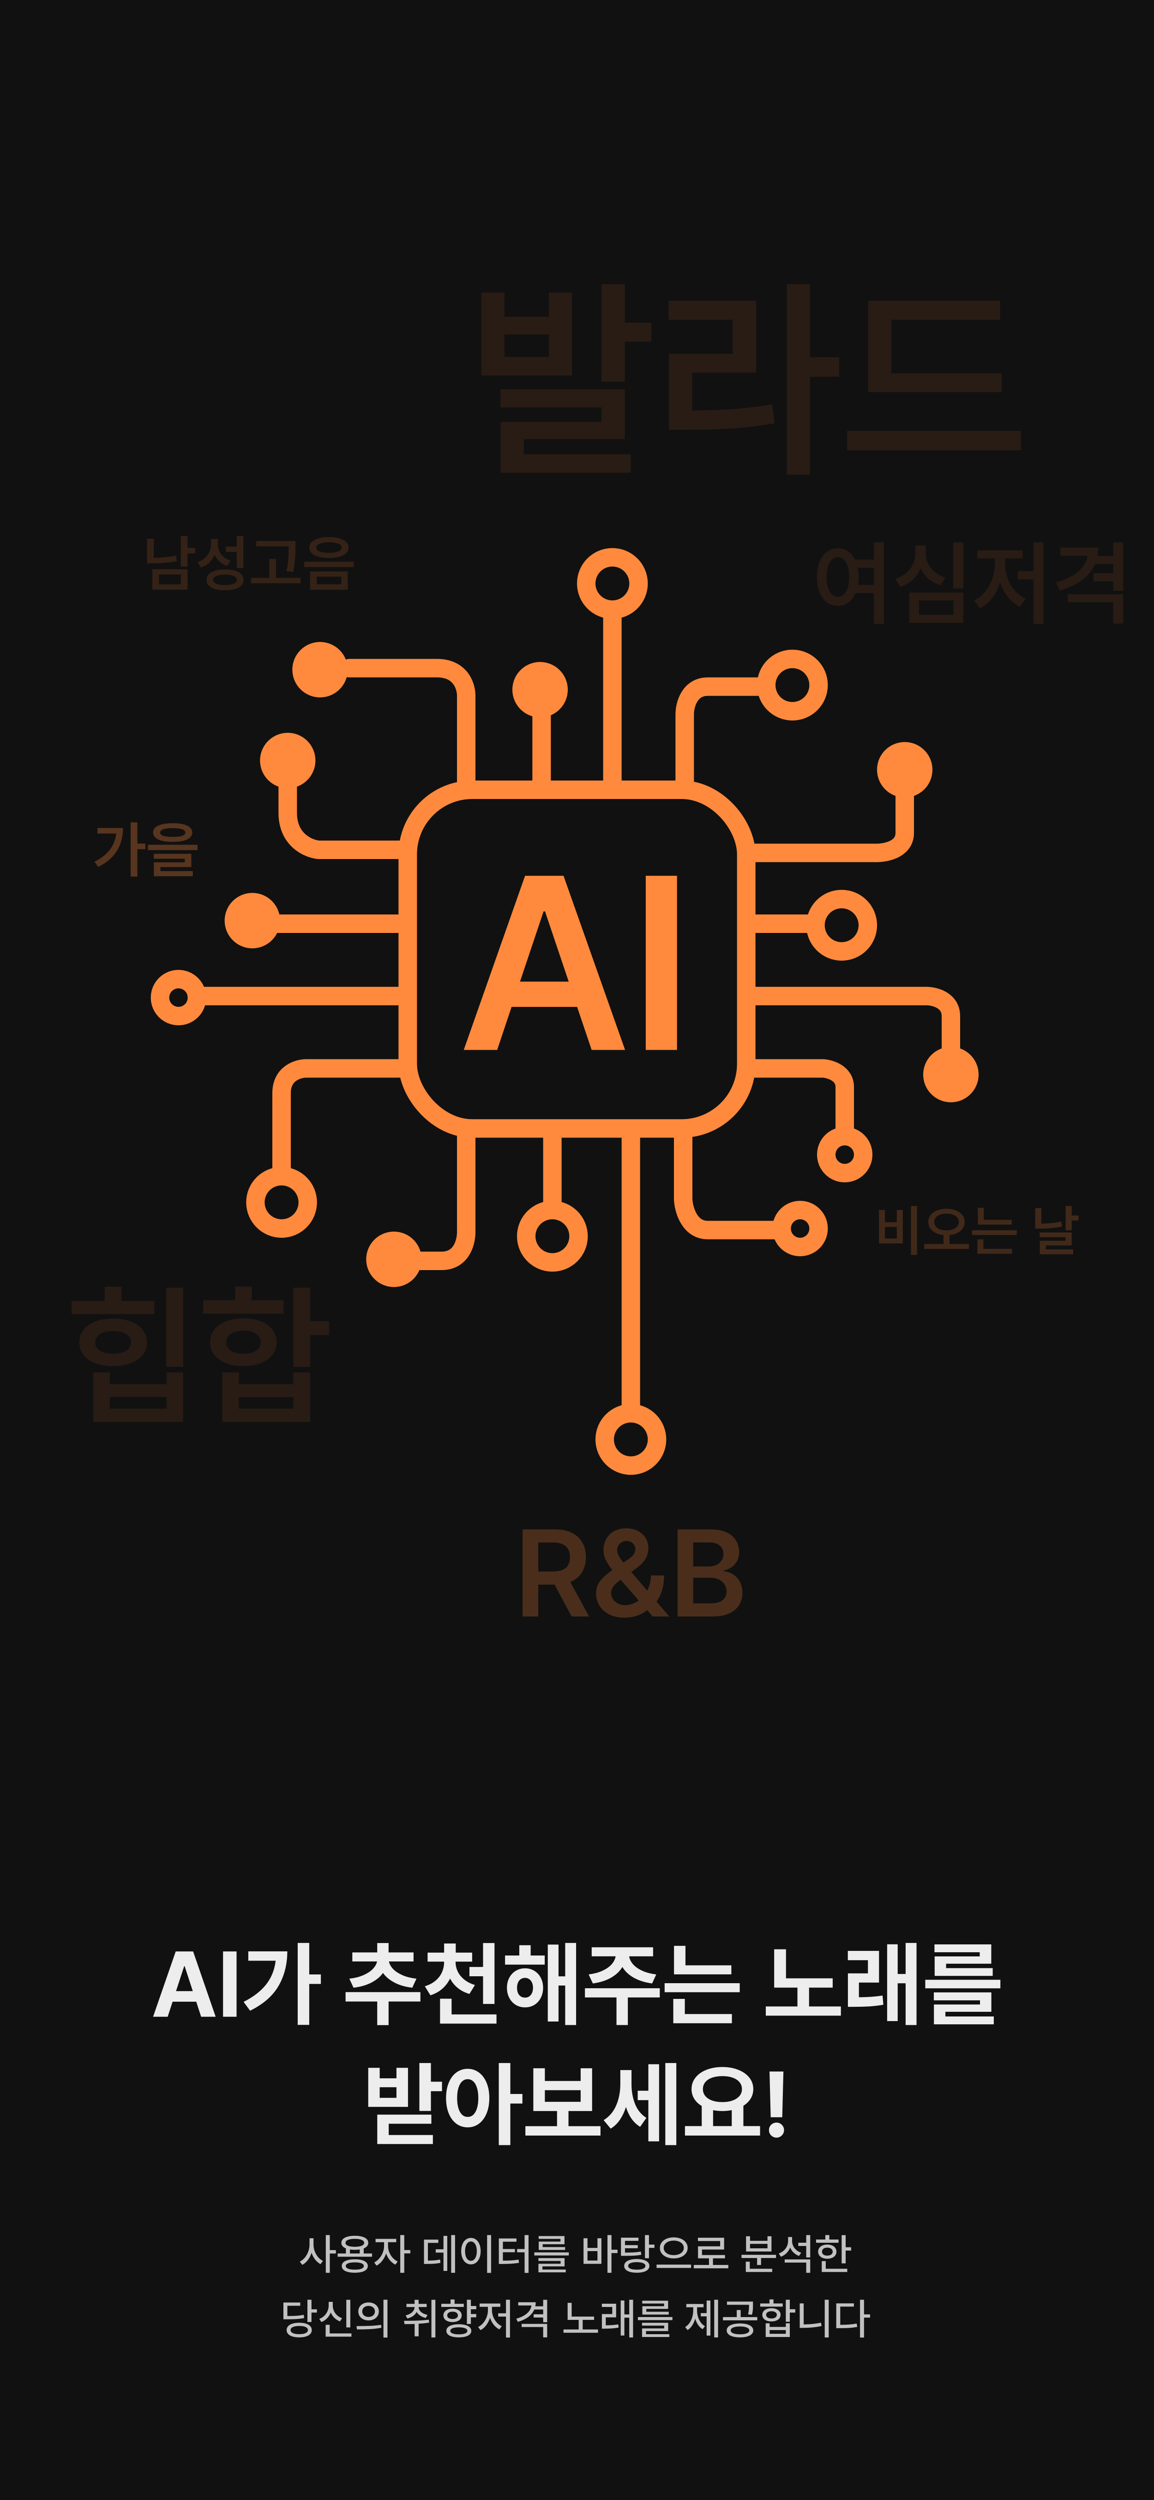 <svg width="375" height="812" viewBox="0 0 375 812" fill="none" xmlns="http://www.w3.org/2000/svg">
<rect width="375" height="812" fill="#111111"/>
<path d="M49.746 655L57.1 633.789H62.754L70.078 655H65.361L63.765 650.107H56.089L54.492 655H49.746ZM62.651 646.68L60 638.564H59.853L57.202 646.68H62.651ZM76.875 655H72.481V633.789H76.875V655ZM100.488 641.26H104.268V644.336H100.488V657.637H96.738V631.035H100.488V641.26ZM79.16 650.166C82.334 648.574 84.775 646.689 86.484 644.512C88.193 642.334 89.224 639.766 89.575 636.807H80.684V633.76H93.369C93.35 638.008 92.393 641.758 90.498 645.01C88.613 648.262 85.537 650.938 81.269 653.037L79.16 650.166ZM136.611 650.049H126.27V657.725H122.578V650.049H112.295V647.002H136.611V650.049ZM113.525 642.637C115.283 642.441 116.812 642.056 118.11 641.479C119.419 640.903 120.439 640.229 121.172 639.458C121.914 638.677 122.363 637.871 122.52 637.041H114.492V634.111H122.578V631.064H126.27V634.111H134.385V637.041H126.387C126.533 637.852 126.968 638.652 127.69 639.443C128.423 640.225 129.438 640.903 130.737 641.479C132.036 642.056 133.564 642.441 135.322 642.637L133.975 645.566C131.777 645.322 129.863 644.775 128.232 643.926C126.611 643.076 125.352 642.026 124.453 640.776C123.555 642.036 122.285 643.086 120.645 643.926C119.014 644.766 117.09 645.312 114.873 645.566L113.525 642.637ZM148.037 637.305C148.047 638.34 148.281 639.341 148.74 640.308C149.199 641.265 149.897 642.129 150.835 642.9C151.772 643.672 152.939 644.268 154.336 644.688L152.549 647.588C151.094 647.168 149.834 646.528 148.77 645.669C147.705 644.8 146.865 643.77 146.25 642.578C145.635 643.867 144.79 644.98 143.716 645.918C142.651 646.855 141.367 647.559 139.863 648.027L138.047 645.098C139.443 644.678 140.61 644.067 141.548 643.267C142.485 642.466 143.179 641.553 143.628 640.527C144.087 639.502 144.316 638.428 144.316 637.305V637.1H138.955V634.17H144.316V631.211H148.096V634.17H153.428V637.1H148.037V637.305ZM142.998 649.141H146.748V654.238H161.338V657.227H142.998V649.141ZM152.549 638.828H156.973V631.064H160.693V650.84H156.973V641.846H152.549V638.828ZM177.012 638.066H164.121V635.107H168.75V631.768H172.441V635.107H177.012V638.066ZM164.736 645.596C164.736 644.375 164.99 643.286 165.498 642.329C166.006 641.372 166.704 640.625 167.593 640.088C168.491 639.541 169.502 639.268 170.625 639.268C171.748 639.268 172.754 639.541 173.643 640.088C174.531 640.625 175.225 641.372 175.723 642.329C176.23 643.286 176.484 644.375 176.484 645.596C176.484 646.816 176.23 647.91 175.723 648.877C175.225 649.844 174.531 650.601 173.643 651.147C172.754 651.685 171.748 651.953 170.625 651.953C169.502 651.953 168.491 651.685 167.593 651.147C166.704 650.601 166.006 649.844 165.498 648.877C164.99 647.91 164.736 646.816 164.736 645.596ZM168.018 645.596C168.018 646.602 168.252 647.388 168.721 647.954C169.199 648.511 169.834 648.789 170.625 648.789C171.387 648.789 172.002 648.506 172.471 647.939C172.949 647.373 173.193 646.592 173.203 645.596C173.203 644.941 173.091 644.37 172.866 643.882C172.642 643.394 172.334 643.022 171.943 642.769C171.562 642.505 171.123 642.373 170.625 642.373C169.844 642.373 169.214 642.661 168.735 643.237C168.257 643.813 168.018 644.6 168.018 645.596ZM178.008 631.562H181.494V641.875H183.662V631.035H187.207V657.695H183.662V644.863H181.494V656.553H178.008V631.562ZM214.395 648.73H204.023V657.695H200.332V648.73H190.078V645.742H214.395V648.73ZM191.279 641.26C193.008 641.045 194.507 640.645 195.776 640.059C197.056 639.473 198.052 638.77 198.765 637.949C199.487 637.129 199.917 636.27 200.054 635.371H192.275V632.441H212.227V635.371H204.448C204.575 636.27 204.995 637.129 205.708 637.949C206.421 638.77 207.417 639.473 208.696 640.059C209.976 640.645 211.494 641.045 213.252 641.26L211.904 644.189C209.6 643.877 207.617 643.257 205.957 642.329C204.307 641.392 203.071 640.225 202.251 638.828C201.421 640.225 200.186 641.392 198.545 642.329C196.904 643.257 194.941 643.877 192.656 644.189L191.279 641.26ZM237.656 641.23H219.023V631.973H222.744V638.301H237.656V641.23ZM215.977 644.102H240.381V647.031H215.977V644.102ZM218.789 649.199H222.539V654.121H237.832V657.109H218.789V649.199ZM270.586 645.537H262.91V651.66H273.252V654.648H248.848V651.66H259.131V645.537H251.572V633.086H255.41V642.52H270.586V645.537ZM285.645 643.896H279.111V648.672C280.547 648.652 281.865 648.604 283.066 648.525C284.277 648.447 285.518 648.311 286.787 648.115L287.051 651.104C285.439 651.377 283.896 651.558 282.422 651.646C280.947 651.733 279.268 651.777 277.383 651.777H275.537V640.908H282.041V636.631H275.508V633.613H285.645V643.896ZM288.281 631.475H291.709V641.113H294.287V631.035H297.832V657.695H294.287V644.131H291.709V656.406H288.281V631.475ZM325.078 645.771H300.674V642.988H325.078V645.771ZM303.457 647.09H322.148V653.389H307.207V654.912H322.939V657.461H303.486V651.016H318.457V649.668H303.457V647.09ZM303.662 631.504H322.119V637.773H307.441V639.209H322.588V641.729H303.721V635.4H318.369V634.053H303.662V631.504ZM140.024 676.1H143.628V679.176H140.024V685.592H136.274V670.035H140.024V676.1ZM119.663 671.588H123.384V674.986H128.833V671.588H132.583V684.273H119.663V671.588ZM122.593 686.793H140.171V689.752H126.313V693.414H140.669V696.344H122.593V686.793ZM128.833 681.344V677.887H123.384V681.344H128.833ZM151.978 671.91C153.335 671.91 154.541 672.301 155.596 673.082C156.66 673.854 157.495 674.957 158.101 676.393C158.706 677.828 159.009 679.498 159.009 681.402C159.009 683.316 158.706 684.996 158.101 686.441C157.495 687.877 156.66 688.985 155.596 689.767C154.541 690.538 153.335 690.924 151.978 690.924C150.62 690.924 149.404 690.538 148.33 689.767C147.266 688.985 146.436 687.877 145.84 686.441C145.244 684.996 144.946 683.316 144.946 681.402C144.946 679.498 145.244 677.828 145.84 676.393C146.436 674.957 147.266 673.854 148.33 673.082C149.404 672.301 150.62 671.91 151.978 671.91ZM148.55 681.402C148.55 682.701 148.691 683.814 148.975 684.742C149.258 685.66 149.658 686.358 150.176 686.837C150.693 687.306 151.294 687.535 151.978 687.525C152.671 687.535 153.276 687.306 153.794 686.837C154.312 686.358 154.712 685.66 154.995 684.742C155.288 683.814 155.435 682.701 155.435 681.402C155.435 680.104 155.288 678.995 154.995 678.077C154.712 677.159 154.312 676.466 153.794 675.997C153.276 675.519 152.671 675.279 151.978 675.279C151.294 675.279 150.693 675.519 150.176 675.997C149.658 676.466 149.258 677.164 148.975 678.092C148.691 679.01 148.55 680.113 148.55 681.402ZM162.085 670.035H165.835V680.084H169.761V683.189H165.835V696.695H162.085V670.035ZM195.132 693.59H170.728V690.543H181.011V685.621H173.306V671.734H177.056V675.865H188.687V671.734H192.407V685.621H184.731V690.543H195.132V693.59ZM188.687 682.633V678.854H177.056V682.633H188.687ZM205.21 676.744C205.2 679.127 205.576 681.3 206.338 683.263C207.1 685.226 208.335 686.754 210.044 687.848L208.022 690.748C205.884 689.459 204.346 687.315 203.408 684.317C202.91 685.89 202.251 687.276 201.431 688.478C200.61 689.679 199.614 690.631 198.442 691.334L196.157 688.58C198.022 687.428 199.39 685.812 200.259 683.731C201.138 681.651 201.577 679.381 201.577 676.92V672.32H205.21V676.744ZM207.231 679.029H210.688V670.416H214.175V695.465H210.688V682.076H207.231V679.029ZM216.196 670.035H219.771V696.695H216.196V670.035ZM246.987 693.59H222.583V690.514H228.032V683.98C226.978 683.346 226.162 682.564 225.586 681.637C225.01 680.699 224.722 679.654 224.722 678.502C224.722 677.086 225.151 675.836 226.011 674.752C226.87 673.668 228.057 672.828 229.57 672.232C231.094 671.627 232.817 671.324 234.741 671.324C236.655 671.324 238.374 671.627 239.897 672.232C241.421 672.828 242.617 673.668 243.486 674.752C244.355 675.836 244.79 677.086 244.79 678.502C244.78 679.635 244.497 680.66 243.94 681.578C243.384 682.496 242.593 683.272 241.567 683.907V690.514H246.987V693.59ZM228.413 678.502C228.413 679.361 228.672 680.108 229.189 680.743C229.717 681.378 230.454 681.866 231.401 682.208C232.358 682.55 233.472 682.721 234.741 682.721C235.991 682.721 237.095 682.55 238.052 682.208C239.009 681.866 239.756 681.378 240.293 680.743C240.83 680.108 241.099 679.361 241.099 678.502C241.099 677.623 240.83 676.866 240.293 676.231C239.766 675.597 239.023 675.113 238.066 674.781C237.109 674.439 236.001 674.273 234.741 674.283C233.472 674.283 232.358 674.449 231.401 674.781C230.454 675.113 229.717 675.597 229.189 676.231C228.672 676.866 228.413 677.623 228.413 678.502ZM237.788 690.514V685.328C236.812 685.523 235.796 685.621 234.741 685.621C233.716 685.621 232.71 685.528 231.724 685.343V690.514H237.788ZM254.194 687.643H250.444L250.063 672.789H254.575L254.194 687.643ZM249.888 691.803C249.878 691.363 249.98 690.958 250.195 690.587C250.42 690.206 250.723 689.908 251.104 689.693C251.484 689.479 251.899 689.371 252.349 689.371C252.778 689.371 253.179 689.479 253.55 689.693C253.921 689.908 254.219 690.206 254.443 690.587C254.668 690.958 254.78 691.363 254.78 691.803C254.78 692.252 254.668 692.667 254.443 693.048C254.219 693.419 253.921 693.717 253.55 693.941C253.179 694.156 252.778 694.264 252.349 694.264C251.899 694.264 251.484 694.156 251.104 693.941C250.723 693.717 250.42 693.419 250.195 693.048C249.98 692.667 249.878 692.252 249.888 691.803Z" fill="#EDEDED"/>
<path d="M101.879 729.029C101.874 729.745 102.002 730.453 102.262 731.155C102.521 731.857 102.886 732.486 103.355 733.042C103.825 733.593 104.358 734.015 104.955 734.307L104.148 735.346C103.492 734.999 102.911 734.505 102.405 733.862C101.904 733.215 101.517 732.477 101.243 731.647C100.965 732.532 100.564 733.32 100.04 734.013C99.52 734.701 98.917 735.223 98.228 735.578L97.422 734.525C98.037 734.229 98.584 733.792 99.062 733.213C99.541 732.634 99.912 731.978 100.177 731.244C100.446 730.51 100.58 729.772 100.58 729.029V726.938H101.879V729.029ZM105.871 725.912H107.17V730.793H109.139V731.9H107.17V738.162H105.871V725.912ZM120.896 732.939H109.727V731.887H112.406V730.239C111.923 730.043 111.554 729.793 111.299 729.487C111.048 729.182 110.925 728.829 110.93 728.428C110.93 727.949 111.105 727.537 111.456 727.19C111.812 726.844 112.317 726.582 112.974 726.404C113.634 726.222 114.411 726.131 115.305 726.131C116.198 726.131 116.973 726.222 117.629 726.404C118.285 726.582 118.791 726.844 119.146 727.19C119.502 727.537 119.68 727.949 119.68 728.428C119.675 728.829 119.545 729.184 119.29 729.494C119.035 729.799 118.668 730.05 118.189 730.246V731.887H120.896V732.939ZM111.053 735.947C111.053 735.482 111.221 735.088 111.559 734.765C111.896 734.441 112.381 734.195 113.015 734.026C113.653 733.858 114.416 733.773 115.305 733.773C116.18 733.773 116.934 733.858 117.567 734.026C118.201 734.195 118.686 734.443 119.023 734.771C119.361 735.095 119.529 735.487 119.529 735.947C119.529 736.412 119.361 736.809 119.023 737.137C118.686 737.465 118.201 737.713 117.567 737.882C116.938 738.05 116.184 738.135 115.305 738.135C114.416 738.135 113.653 738.05 113.015 737.882C112.381 737.713 111.896 737.465 111.559 737.137C111.221 736.813 111.053 736.417 111.053 735.947ZM112.27 728.428C112.265 728.833 112.529 729.148 113.062 729.371C113.596 729.594 114.343 729.708 115.305 729.713C116.262 729.708 117.007 729.594 117.54 729.371C118.078 729.148 118.344 728.833 118.34 728.428C118.34 728.159 118.219 727.926 117.978 727.73C117.736 727.535 117.387 727.386 116.932 727.286C116.476 727.181 115.934 727.129 115.305 727.129C114.348 727.133 113.6 727.25 113.062 727.478C112.529 727.701 112.265 728.018 112.27 728.428ZM112.365 735.947C112.361 736.33 112.616 736.626 113.131 736.836C113.646 737.041 114.37 737.141 115.305 737.137C116.23 737.146 116.948 737.046 117.458 736.836C117.973 736.626 118.23 736.33 118.23 735.947C118.23 735.574 117.973 735.284 117.458 735.079C116.948 734.874 116.23 734.771 115.305 734.771C114.366 734.771 113.639 734.874 113.124 735.079C112.614 735.284 112.361 735.574 112.365 735.947ZM116.904 731.887V730.581C116.412 730.659 115.879 730.697 115.305 730.697C114.758 730.697 114.229 730.661 113.719 730.588V731.887H116.904ZM126.092 729.521C126.092 730.164 126.224 730.816 126.488 731.477C126.753 732.133 127.122 732.73 127.596 733.268C128.074 733.801 128.617 734.211 129.223 734.498L128.484 735.51C127.81 735.186 127.208 734.703 126.68 734.061C126.151 733.413 125.745 732.684 125.463 731.873C125.18 732.753 124.763 733.546 124.212 734.252C123.665 734.954 123.048 735.478 122.359 735.824L121.594 734.799C122.2 734.507 122.747 734.079 123.234 733.514C123.727 732.944 124.112 732.308 124.39 731.606C124.668 730.9 124.807 730.205 124.807 729.521V728.223H122.045V727.143H128.758V728.223H126.092V729.521ZM130.07 725.912H131.369V730.766H133.338V731.859H131.369V738.162H130.07V725.912ZM147.871 738.162H146.613V725.912H147.871V738.162ZM137.781 727.375H142.43V728.441H139.053V734.197C139.9 734.188 140.618 734.161 141.206 734.115C141.799 734.065 142.398 733.974 143.004 733.842L143.113 734.936C142.443 735.068 141.773 735.159 141.104 735.209C140.438 735.255 139.6 735.277 138.588 735.277H137.781V727.375ZM141.596 730.52H144.111V726.172H145.342V737.547H144.111V731.6H141.596V730.52ZM159.588 738.189H158.289V725.912H159.588V738.189ZM149.867 731.121C149.867 730.264 150.002 729.512 150.271 728.865C150.539 728.214 150.913 727.712 151.392 727.361C151.875 727.006 152.424 726.828 153.039 726.828C153.645 726.828 154.188 727.006 154.666 727.361C155.145 727.712 155.518 728.214 155.787 728.865C156.061 729.512 156.197 730.264 156.197 731.121C156.197 731.987 156.061 732.746 155.787 733.397C155.518 734.049 155.145 734.55 154.666 734.901C154.188 735.252 153.645 735.428 153.039 735.428C152.424 735.428 151.875 735.252 151.392 734.901C150.913 734.55 150.539 734.049 150.271 733.397C150.002 732.746 149.867 731.987 149.867 731.121ZM151.125 731.121C151.125 731.759 151.205 732.315 151.364 732.789C151.524 733.263 151.747 733.628 152.034 733.883C152.326 734.138 152.661 734.266 153.039 734.266C153.413 734.266 153.743 734.138 154.03 733.883C154.317 733.628 154.541 733.263 154.7 732.789C154.86 732.315 154.939 731.759 154.939 731.121C154.939 730.492 154.86 729.943 154.7 729.474C154.541 729 154.317 728.635 154.03 728.38C153.743 728.12 153.413 727.99 153.039 727.99C152.661 727.99 152.326 728.12 152.034 728.38C151.747 728.635 151.524 729 151.364 729.474C151.205 729.943 151.125 730.492 151.125 731.121ZM171.756 738.189H170.471V731.504H168.037V730.438H170.471V725.912H171.756V738.189ZM162.104 727.006H167.832V728.059H163.416V730.438H167.312V731.477H163.416V734.211C164.514 734.211 165.444 734.188 166.205 734.143C166.971 734.092 167.741 734.001 168.516 733.869L168.652 734.922C167.796 735.059 166.948 735.154 166.109 735.209C165.271 735.259 164.255 735.286 163.061 735.291H162.104V727.006ZM184.84 732.529H173.629V731.531H184.84V732.529ZM174.955 733.391H183.459V736.084H176.268V737.096H183.842V738.012H174.969V735.223H182.174V734.32H174.955V733.391ZM175.037 726.227H183.432V728.879H176.35V729.809H183.637V730.725H175.064V728.018H182.133V727.143H175.037V726.227ZM198.703 730.656H200.672V731.75H198.703V738.162H197.404V725.912H198.703V730.656ZM189.625 726.938H190.91V730.082H194.15V726.938H195.436V735.25H189.625V726.938ZM194.15 734.184V731.107H190.91V734.184H194.15ZM210.885 729.002H212.662V730.068H210.885V733.418H209.586V725.912H210.885V729.002ZM201.793 726.746H207.48V727.785H203.092V729.166H207.248V730.191H203.092V731.6C204.268 731.6 205.231 731.577 205.983 731.531C206.74 731.486 207.494 731.399 208.246 731.271L208.383 732.311C207.631 732.447 206.874 732.538 206.113 732.584C205.357 732.63 204.375 732.652 203.167 732.652H202.75H201.793V726.746ZM202.832 735.92C202.832 735.455 202.996 735.056 203.324 734.724C203.657 734.386 204.131 734.131 204.746 733.958C205.366 733.78 206.1 733.691 206.947 733.691C207.786 733.691 208.51 733.78 209.121 733.958C209.736 734.131 210.206 734.386 210.529 734.724C210.857 735.056 211.021 735.455 211.021 735.92C211.021 736.385 210.857 736.784 210.529 737.116C210.206 737.453 209.736 737.706 209.121 737.875C208.51 738.048 207.786 738.135 206.947 738.135C206.1 738.135 205.366 738.048 204.746 737.875C204.131 737.706 203.657 737.453 203.324 737.116C202.996 736.784 202.832 736.385 202.832 735.92ZM204.131 735.92C204.126 736.312 204.37 736.615 204.862 736.829C205.359 737.039 206.054 737.141 206.947 737.137C207.822 737.146 208.506 737.043 208.998 736.829C209.49 736.61 209.736 736.307 209.736 735.92C209.736 735.537 209.49 735.241 208.998 735.031C208.51 734.817 207.827 734.708 206.947 734.703C206.049 734.708 205.354 734.815 204.862 735.024C204.37 735.234 204.126 735.533 204.131 735.92ZM218.938 726.65C219.79 726.65 220.56 726.794 221.248 727.081C221.936 727.364 222.476 727.765 222.868 728.284C223.265 728.799 223.463 729.394 223.463 730.068C223.463 730.743 223.265 731.34 222.868 731.859C222.476 732.379 221.936 732.78 221.248 733.062C220.56 733.345 219.79 733.486 218.938 733.486C218.085 733.486 217.315 733.345 216.627 733.062C215.943 732.78 215.406 732.379 215.014 731.859C214.622 731.34 214.426 730.743 214.426 730.068C214.426 729.398 214.622 728.804 215.014 728.284C215.406 727.765 215.943 727.364 216.627 727.081C217.315 726.794 218.085 726.65 218.938 726.65ZM213.359 735.496H224.57V736.576H213.359V735.496ZM215.67 730.068C215.67 730.538 215.809 730.95 216.087 731.306C216.369 731.661 216.759 731.937 217.256 732.133C217.753 732.324 218.313 732.42 218.938 732.42C219.562 732.42 220.12 732.324 220.612 732.133C221.109 731.937 221.499 731.661 221.781 731.306C222.064 730.95 222.205 730.538 222.205 730.068C222.205 729.604 222.064 729.191 221.781 728.831C221.499 728.471 221.109 728.193 220.612 727.997C220.116 727.801 219.557 727.703 218.938 727.703C218.313 727.703 217.753 727.801 217.256 727.997C216.759 728.193 216.369 728.471 216.087 728.831C215.809 729.191 215.67 729.604 215.67 730.068ZM236.67 736.699H225.459V735.605H230.395V733.459H226.826V729.562H234.018V727.84H226.799V726.773H235.303V730.602H228.111V732.393H235.59V733.459H231.68V735.605H236.67V736.699ZM252.174 733.363H247.307V735.619H246.021V733.363H240.963V732.324H252.174V733.363ZM242.357 734.553H243.643V736.85H250.93V737.902H242.357V734.553ZM242.439 726.295H243.725V727.785H249.398V726.295H250.697V731.244H242.439V726.295ZM249.398 730.205V728.756H243.725V730.205H249.398ZM257.396 727.867C257.396 728.41 257.515 728.931 257.752 729.433C257.989 729.934 258.328 730.378 258.771 730.766C259.217 731.148 259.743 731.44 260.35 731.641L259.639 732.68C258.973 732.438 258.395 732.083 257.902 731.613C257.415 731.144 257.036 730.595 256.768 729.966C256.494 730.654 256.1 731.256 255.585 731.771C255.075 732.281 254.466 732.671 253.76 732.939L253.062 731.887C253.691 731.668 254.234 731.354 254.689 730.943C255.145 730.533 255.492 730.059 255.729 729.521C255.97 728.979 256.093 728.405 256.098 727.799V726.541H257.396V727.867ZM254.99 733.814H263.289V738.162H261.99V734.84H254.99V733.814ZM259.406 728.387H261.99V725.912H263.289V733.172H261.99V729.453H259.406V728.387ZM274.801 729.863H276.578V730.943H274.801V735.086H273.502V725.926H274.801V729.863ZM265.189 727.348H268.197V725.912H269.496V727.348H272.49V728.4H265.189V727.348ZM265.859 731.299C265.859 730.839 265.982 730.433 266.229 730.082C266.479 729.731 266.83 729.462 267.281 729.275C267.732 729.084 268.252 728.988 268.84 728.988C269.423 728.988 269.938 729.084 270.385 729.275C270.836 729.462 271.185 729.731 271.431 730.082C271.681 730.433 271.807 730.839 271.807 731.299C271.807 731.755 271.681 732.156 271.431 732.502C271.185 732.848 270.836 733.117 270.385 733.309C269.938 733.5 269.423 733.596 268.84 733.596C268.252 733.596 267.732 733.5 267.281 733.309C266.83 733.117 266.479 732.848 266.229 732.502C265.982 732.156 265.859 731.755 265.859 731.299ZM267.035 734.361H268.334V736.85H275.32V737.902H267.035V734.361ZM267.117 731.299C267.113 731.559 267.181 731.786 267.322 731.982C267.464 732.174 267.662 732.322 267.917 732.427C268.177 732.532 268.478 732.584 268.819 732.584C269.348 732.584 269.774 732.47 270.098 732.242C270.421 732.014 270.585 731.7 270.59 731.299C270.585 730.898 270.424 730.581 270.104 730.349C269.785 730.112 269.364 729.991 268.84 729.986C268.493 729.986 268.188 730.041 267.924 730.15C267.664 730.255 267.464 730.408 267.322 730.608C267.181 730.804 267.113 731.035 267.117 731.299ZM101.216 750.016H102.979V751.082H101.216V754.145H99.903V746.912H101.216V750.016ZM92.097 747.814H97.565V748.867H93.382V752.203C94.658 752.194 95.679 752.164 96.444 752.114C97.21 752.06 97.962 751.957 98.7 751.807L98.823 752.859C98.039 753.019 97.235 753.126 96.41 753.181C95.59 753.231 94.476 753.256 93.067 753.256H92.097V747.814ZM93.136 756.756C93.136 756.264 93.302 755.84 93.635 755.484C93.967 755.124 94.441 754.851 95.057 754.664C95.676 754.473 96.408 754.377 97.251 754.377C98.085 754.377 98.805 754.473 99.411 754.664C100.022 754.851 100.491 755.124 100.819 755.484C101.147 755.84 101.312 756.264 101.312 756.756C101.312 757.253 101.147 757.679 100.819 758.034C100.491 758.394 100.022 758.668 99.411 758.854C98.8 759.041 98.08 759.135 97.251 759.135C96.408 759.135 95.676 759.041 95.057 758.854C94.441 758.668 93.967 758.394 93.635 758.034C93.302 757.679 93.136 757.253 93.136 756.756ZM94.421 756.756C94.421 757.034 94.53 757.273 94.749 757.474C94.972 757.674 95.294 757.829 95.713 757.938C96.137 758.043 96.638 758.096 97.217 758.096C97.8 758.096 98.306 758.043 98.734 757.938C99.163 757.834 99.491 757.681 99.719 757.48C99.951 757.28 100.067 757.038 100.067 756.756C100.067 756.478 99.954 756.241 99.726 756.045C99.502 755.844 99.181 755.692 98.762 755.587C98.347 755.482 97.855 755.43 97.285 755.43C96.383 755.43 95.679 755.546 95.173 755.778C94.667 756.006 94.416 756.332 94.421 756.756ZM113.835 755.895H112.536V746.926H113.835V755.895ZM103.745 753.133C104.374 752.9 104.919 752.563 105.379 752.121C105.839 751.679 106.19 751.171 106.432 750.597C106.678 750.022 106.803 749.428 106.808 748.812V747.596H108.134V748.812C108.134 749.41 108.255 749.979 108.496 750.521C108.738 751.064 109.086 751.542 109.542 751.957C109.998 752.372 110.535 752.686 111.155 752.9L110.485 753.939C109.784 753.68 109.175 753.301 108.66 752.805C108.15 752.303 107.756 751.718 107.478 751.048C107.204 751.768 106.805 752.399 106.281 752.941C105.762 753.479 105.149 753.885 104.442 754.158L103.745 753.133ZM105.823 755.047H107.136V757.85H114.204V758.902H105.823V755.047ZM119.769 747.787C120.407 747.787 120.979 747.91 121.484 748.156C121.99 748.398 122.387 748.742 122.674 749.188C122.961 749.631 123.104 750.134 123.104 750.699C123.104 751.264 122.961 751.77 122.674 752.217C122.387 752.659 121.99 753.005 121.484 753.256C120.979 753.502 120.407 753.625 119.769 753.625C119.131 753.625 118.556 753.502 118.046 753.256C117.54 753.005 117.144 752.659 116.856 752.217C116.574 751.77 116.433 751.264 116.433 750.699C116.433 750.134 116.574 749.631 116.856 749.188C117.144 748.746 117.54 748.402 118.046 748.156C118.556 747.91 119.131 747.787 119.769 747.787ZM115.845 755.471C117.385 755.471 118.807 755.446 120.11 755.396C121.414 755.345 122.658 755.234 123.843 755.061L123.938 756.004C122.717 756.241 121.475 756.391 120.213 756.455C118.955 756.519 117.554 756.551 116.009 756.551L115.845 755.471ZM117.718 750.699C117.713 751.055 117.798 751.369 117.971 751.643C118.148 751.911 118.392 752.121 118.702 752.271C119.017 752.417 119.372 752.49 119.769 752.49C120.165 752.49 120.518 752.417 120.828 752.271C121.143 752.121 121.389 751.911 121.566 751.643C121.744 751.369 121.833 751.055 121.833 750.699C121.833 750.348 121.744 750.038 121.566 749.77C121.389 749.496 121.143 749.284 120.828 749.134C120.514 748.983 120.16 748.908 119.769 748.908C119.372 748.908 119.017 748.983 118.702 749.134C118.392 749.284 118.148 749.496 117.971 749.77C117.798 750.038 117.713 750.348 117.718 750.699ZM124.608 746.912H125.907V759.189H124.608V746.912ZM136.024 749.277C136.024 749.66 136.141 750.022 136.373 750.364C136.605 750.706 136.938 751.005 137.371 751.26C137.809 751.51 138.321 751.697 138.909 751.82L138.376 752.832C137.679 752.673 137.075 752.424 136.564 752.087C136.054 751.75 135.662 751.346 135.389 750.877C135.12 751.392 134.726 751.834 134.206 752.203C133.691 752.568 133.076 752.832 132.36 752.996L131.813 751.984C132.406 751.857 132.921 751.659 133.358 751.39C133.796 751.121 134.131 750.804 134.363 750.439C134.6 750.075 134.721 749.688 134.726 749.277H132.087V748.252H134.726V746.939H136.024V748.252H138.649V749.277H136.024ZM131.28 753.748C132.853 753.748 134.295 753.728 135.607 753.687C136.92 753.641 138.166 753.543 139.347 753.393L139.442 754.336C138.399 754.509 137.264 754.632 136.038 754.705V758.793H134.739V754.773C133.841 754.81 132.748 754.828 131.458 754.828L131.28 753.748ZM140.194 746.926H141.479V759.162H140.194V746.926ZM154.755 750.002H153.019V751.547H154.755V752.613H153.019V754.773H151.72V746.912H153.019V748.936H154.755V750.002ZM143.407 748.225H146.415V746.816H147.714V748.225H150.708V749.25H143.407V748.225ZM144.077 751.998C144.077 751.565 144.2 751.185 144.446 750.856C144.692 750.524 145.041 750.266 145.492 750.084C145.943 749.902 146.465 749.811 147.058 749.811C147.641 749.811 148.156 749.902 148.603 750.084C149.054 750.266 149.402 750.524 149.648 750.856C149.899 751.185 150.024 751.565 150.024 751.998C150.024 752.431 149.899 752.812 149.648 753.14C149.402 753.463 149.054 753.714 148.603 753.892C148.156 754.069 147.641 754.158 147.058 754.158C146.47 754.158 145.948 754.069 145.492 753.892C145.041 753.714 144.692 753.463 144.446 753.14C144.2 752.812 144.077 752.431 144.077 751.998ZM145.048 757.016C145.043 756.569 145.203 756.186 145.526 755.867C145.85 755.544 146.317 755.298 146.928 755.129C147.543 754.956 148.27 754.869 149.108 754.869C149.938 754.869 150.656 754.956 151.262 755.129C151.872 755.298 152.34 755.544 152.663 755.867C152.991 756.186 153.155 756.569 153.155 757.016C153.155 757.458 152.991 757.838 152.663 758.157C152.34 758.476 151.872 758.718 151.262 758.882C150.656 759.05 149.938 759.135 149.108 759.135C148.27 759.135 147.545 759.05 146.935 758.882C146.324 758.718 145.854 758.476 145.526 758.157C145.203 757.838 145.043 757.458 145.048 757.016ZM145.335 751.998C145.33 752.235 145.399 752.442 145.54 752.62C145.681 752.798 145.882 752.935 146.142 753.03C146.406 753.126 146.711 753.174 147.058 753.174C147.582 753.174 148.003 753.069 148.322 752.859C148.641 752.645 148.803 752.358 148.808 751.998C148.803 751.752 148.728 751.538 148.582 751.355C148.436 751.173 148.231 751.032 147.967 750.932C147.707 750.831 147.404 750.781 147.058 750.781C146.711 750.781 146.408 750.831 146.148 750.932C145.889 751.032 145.686 751.173 145.54 751.355C145.399 751.538 145.33 751.752 145.335 751.998ZM146.333 757.016C146.328 757.376 146.57 757.656 147.058 757.856C147.545 758.052 148.229 758.15 149.108 758.15C149.979 758.15 150.656 758.052 151.139 757.856C151.622 757.656 151.866 757.376 151.87 757.016C151.866 756.646 151.622 756.364 151.139 756.168C150.66 755.972 149.983 755.872 149.108 755.867C148.22 755.872 147.534 755.972 147.051 756.168C146.568 756.364 146.328 756.646 146.333 757.016ZM165.72 759.189H164.421V752.381H161.892V751.314H164.421V746.912H165.72V759.189ZM155.356 755.771C155.972 755.48 156.521 755.049 157.004 754.479C157.492 753.905 157.872 753.258 158.146 752.538C158.419 751.813 158.556 751.087 158.556 750.357V749.209H155.849V748.143H162.589V749.209H159.868V750.357C159.868 751.046 160.003 751.734 160.271 752.422C160.545 753.11 160.923 753.728 161.406 754.274C161.889 754.817 162.438 755.225 163.054 755.498L162.274 756.537C161.582 756.2 160.969 755.699 160.436 755.033C159.907 754.368 159.504 753.609 159.226 752.757C158.948 753.659 158.54 754.468 158.002 755.184C157.464 755.895 156.847 756.428 156.149 756.783L155.356 755.771ZM174.087 747.719C174.087 748.17 174.041 748.612 173.95 749.045H176.507V746.926H177.806V754.213H176.507V752.682H173.417V751.629H176.507V750.084H173.622C173.212 751.036 172.549 751.852 171.633 752.531C170.717 753.21 169.593 753.73 168.263 754.09L167.771 753.064C168.737 752.805 169.573 752.463 170.279 752.039C170.99 751.615 171.551 751.128 171.961 750.576C172.371 750.02 172.615 749.419 172.692 748.771H168.413V747.719H174.087ZM169.507 754.746H177.806V759.135H176.507V755.771H169.507V754.746ZM193.05 753.447H189.345V756.564H194.321V757.631H183.11V756.564H188.046V753.447H184.45V747.924H185.763V752.381H193.05V753.447ZM200.214 752.627H196.851V755.211C197.58 755.206 198.266 755.184 198.908 755.143C199.551 755.097 200.218 755.02 200.911 754.91L201.021 755.949C200.246 756.086 199.512 756.177 198.819 756.223C198.131 756.268 197.334 756.296 196.427 756.305H195.593V751.561H198.956V749.264H195.579V748.197H200.214V752.627ZM201.704 747.158H202.894V751.684H204.479V746.912H205.724V759.162H204.479V752.736H202.894V758.533H201.704V747.158ZM218.507 753.529H207.296V752.531H218.507V753.529ZM208.622 754.391H217.126V757.084H209.935V758.096H217.509V759.012H208.636V756.223H215.841V755.32H208.622V754.391ZM208.704 747.227H217.099V749.879H210.017V750.809H217.304V751.725H208.731V749.018H215.8V748.143H208.704V747.227ZM233.341 759.162H232.097V746.912H233.341V759.162ZM222.649 755.785C223.21 755.448 223.686 754.992 224.078 754.418C224.475 753.844 224.771 753.206 224.967 752.504C225.167 751.798 225.27 751.073 225.274 750.33V749.346H223.019V748.293H228.624V749.346H226.519V750.33C226.519 751.041 226.614 751.731 226.806 752.401C227.002 753.071 227.291 753.677 227.674 754.22C228.061 754.762 228.533 755.193 229.089 755.512L228.31 756.469C227.74 756.132 227.252 755.667 226.847 755.074C226.446 754.482 226.133 753.805 225.91 753.044C225.687 753.869 225.366 754.603 224.946 755.245C224.527 755.888 224.026 756.391 223.442 756.756L222.649 755.785ZM227.722 751.246H229.622V747.172H230.853V758.547H229.622V752.312H227.722V751.246ZM240.45 754.609C241.33 754.609 242.095 754.701 242.747 754.883C243.399 755.061 243.9 755.32 244.251 755.662C244.606 756.004 244.784 756.41 244.784 756.879C244.784 757.348 244.606 757.752 244.251 758.089C243.9 758.431 243.399 758.69 242.747 758.868C242.095 759.046 241.33 759.135 240.45 759.135C239.58 759.135 238.819 759.046 238.167 758.868C237.52 758.69 237.021 758.431 236.67 758.089C236.319 757.752 236.144 757.348 236.144 756.879C236.144 756.41 236.319 756.004 236.67 755.662C237.021 755.32 237.52 755.061 238.167 754.883C238.814 754.701 239.575 754.609 240.45 754.609ZM234.94 752.545H239.411V750.248H240.683V752.545H246.083V753.598H234.94V752.545ZM236.239 747.514H244.688V748.539V748.901C244.688 749.43 244.666 749.92 244.62 750.371C244.579 750.818 244.488 751.292 244.347 751.793L243.075 751.656C243.221 751.1 243.312 750.601 243.349 750.159C243.385 749.713 243.403 749.177 243.403 748.553H236.239V747.514ZM237.442 756.879C237.438 757.139 237.556 757.364 237.798 757.556C238.044 757.743 238.393 757.886 238.844 757.986C239.299 758.087 239.835 758.137 240.45 758.137C241.075 758.137 241.615 758.087 242.07 757.986C242.526 757.886 242.877 757.743 243.123 757.556C243.369 757.364 243.494 757.139 243.499 756.879C243.494 756.615 243.369 756.387 243.123 756.195C242.877 755.999 242.526 755.851 242.07 755.751C241.615 755.646 241.075 755.594 240.45 755.594C239.835 755.594 239.299 755.646 238.844 755.751C238.393 755.851 238.044 755.999 237.798 756.195C237.556 756.387 237.438 756.615 237.442 756.879ZM256.651 749.988H258.429V751.082H256.651V754.049H255.353V746.912H256.651V749.988ZM247.04 748.115H250.048V746.803H251.347V748.115H254.341V749.154H247.04V748.115ZM247.71 751.807C247.71 751.378 247.833 751.002 248.079 750.679C248.325 750.351 248.674 750.1 249.125 749.927C249.581 749.749 250.103 749.66 250.69 749.66C251.274 749.66 251.789 749.749 252.235 749.927C252.687 750.1 253.035 750.351 253.281 750.679C253.532 751.002 253.657 751.378 253.657 751.807C253.657 752.235 253.532 752.613 253.281 752.941C253.035 753.265 252.687 753.516 252.235 753.693C251.789 753.871 251.274 753.958 250.69 753.953C250.103 753.958 249.581 753.873 249.125 753.7C248.674 753.522 248.325 753.27 248.079 752.941C247.833 752.613 247.71 752.235 247.71 751.807ZM248.817 754.555H250.103V755.744H255.353V754.555H256.651V759.012H248.817V754.555ZM248.968 751.807C248.963 752.048 249.032 752.258 249.173 752.436C249.314 752.613 249.515 752.752 249.774 752.853C250.039 752.948 250.344 752.996 250.69 752.996C251.215 752.992 251.636 752.884 251.955 752.675C252.274 752.461 252.436 752.171 252.44 751.807C252.436 751.574 252.361 751.369 252.215 751.191C252.069 751.014 251.866 750.877 251.606 750.781C251.347 750.681 251.048 750.631 250.711 750.631C250.365 750.631 250.059 750.679 249.795 750.774C249.531 750.87 249.326 751.007 249.18 751.185C249.034 751.362 248.963 751.57 248.968 751.807ZM255.353 757.973V756.756H250.103V757.973H255.353ZM269.298 759.162H267.999V746.912H269.298V759.162ZM259.878 748.102H261.163V754.924C263.104 754.915 264.982 754.728 266.796 754.363L266.974 755.457C265.935 755.671 264.918 755.824 263.925 755.915C262.931 756.006 261.924 756.049 260.903 756.045H259.878V748.102ZM280.769 751.656H282.737V752.723H280.769V759.189H279.47V746.912H280.769V751.656ZM271.745 748.088H277.474V749.141H273.044V755.061C274.129 755.056 275.081 755.024 275.901 754.965C276.722 754.906 277.551 754.801 278.39 754.65L278.554 755.744C277.688 755.899 276.838 756.004 276.004 756.059C275.174 756.113 274.188 756.141 273.044 756.141H272.729H271.745V748.088Z" fill="#EDEDED" fill-opacity="0.8"/>
<rect x="132.5" y="256.5" width="110" height="110" rx="21" stroke="#FF8A3D" stroke-width="6" stroke-linecap="round" stroke-linejoin="round"/>
<path d="M199 189V256.5M176 226.5V256.5M222.5 256.5V232C222.5 229 224 223 230 223C236 223 244.5 223 248 223M243.5 277H284C287.333 277.167 294 276.1 294 270.5C294 264.9 294 258.833 294 256.5M243.5 300H266M243.5 323.5H301C303.667 323.5 309 324.8 309 330V349M243.5 347H267.5C269.833 347.167 274.5 348.6 274.5 353V368.5M222 367V389.5C222.167 392.833 224 399.5 230 399.5H252M205 367V467.5M179.5 367V393.5M151.5 367V399.5C151.667 402.833 150.3 409.5 143.5 409.5H133.5M132 347H99.5C96.833 347 91.5 348.6 91.5 355V381M132 323.5H64M132 300H89.5M132 276H103.5C100.167 275.667 93.5 272.8 93.5 264V250.5M151.5 256.5V226.5C151.667 223.333 150 217 142 217H113.5" stroke="#FF8A3D" stroke-width="6" stroke-linecap="round" stroke-linejoin="round"/>
<circle cx="199" cy="189.5" r="8.5" fill="#111111" stroke="#FF8A3D" stroke-width="6"/>
<circle cx="205" cy="467.5" r="8.5" fill="#111111" stroke="#FF8A3D" stroke-width="6"/>
<circle cx="179.5" cy="401.5" r="8.5" fill="#111111" stroke="#FF8A3D" stroke-width="6"/>
<circle cx="257.5" cy="222.5" r="8.5" fill="#111111" stroke="#FF8A3D" stroke-width="6"/>
<circle cx="91.5" cy="390.5" r="8.5" fill="#111111" stroke="#FF8A3D" stroke-width="6"/>
<circle cx="273.5" cy="300.5" r="8.5" fill="#111111" stroke="#FF8A3D" stroke-width="6"/>
<circle cx="294" cy="250" r="9" fill="#FF8A3D"/>
<circle cx="309" cy="349" r="9" fill="#FF8A3D"/>
<circle cx="274.5" cy="375" r="6" stroke="#FF8A3D" stroke-width="6"/>
<circle cx="58" cy="324" r="6" stroke="#FF8A3D" stroke-width="6"/>
<circle cx="260" cy="399" r="6" stroke="#FF8A3D" stroke-width="6"/>
<circle cx="104" cy="217.5" r="9" fill="#FF8A3D"/>
<circle cx="93.5" cy="247" r="9" fill="#FF8A3D"/>
<circle cx="175.5" cy="224" r="9" fill="#FF8A3D"/>
<circle cx="82" cy="299" r="9" fill="#FF8A3D"/>
<circle cx="128" cy="409" r="9" fill="#FF8A3D"/>
<path d="M150.7 341L170.622 284.438H183.122L203.122 341H192.262L187.536 327.016H166.247L161.559 341H150.7ZM184.802 318.812L177.106 296H176.637L168.981 318.812H184.802Z" fill="#FF8A3D"/>
<path d="M219.997 341H209.841V284.438H219.997V341Z" fill="#FF8A3D"/>
<path opacity="0.1" d="M163.942 102.883H178.366V95.022H185.886V121.955H156.423V95.022H163.942V102.883ZM162.644 126.398H203.044V142.6H170.231V147.521H204.958V153.537H162.712V137.062H195.456V132.346H162.644V126.398ZM178.366 115.939V108.625H163.942V115.939H178.366ZM195.456 92.287H203.044V104.797H211.657V110.949H203.044V123.938H195.456V92.287ZM263.2 116.008H272.702V122.365H263.2V154.152H255.681V92.287H263.2V116.008ZM217.263 97.688H245.7V120.998H224.919V133.303C230.16 133.257 234.785 133.098 238.796 132.824C242.806 132.528 246.862 132.027 250.964 131.32L251.647 137.473C247.113 138.293 242.613 138.851 238.146 139.147C233.703 139.444 228.474 139.592 222.458 139.592H217.399V114.914H238.112V103.84H217.263V97.688ZM325.476 127.355H282.136V97.688H324.997V103.84H289.655V121.271H325.476V127.355ZM275.3 139.934H331.765V146.223H275.3V139.934Z" fill="#FF8A3D"/>
<path opacity="0.1" d="M59.52 443.889H54.051V418.205H59.52V443.889ZM23.289 422.502H34.031V417.912H39.5V422.502H50.145V426.799H23.289V422.502ZM25.779 436.027C25.779 434.465 26.227 433.098 27.122 431.926C28.017 430.754 29.295 429.851 30.955 429.216C32.615 428.581 34.552 428.264 36.766 428.264C38.963 428.264 40.883 428.581 42.527 429.216C44.188 429.851 45.473 430.754 46.385 431.926C47.296 433.098 47.752 434.465 47.752 436.027C47.752 437.557 47.296 438.9 46.385 440.056C45.473 441.211 44.188 442.106 42.527 442.741C40.867 443.376 38.947 443.693 36.766 443.693C34.568 443.693 32.64 443.376 30.98 442.741C29.319 442.106 28.034 441.211 27.122 440.056C26.227 438.9 25.779 437.557 25.779 436.027ZM30.32 445.744H35.691V449.553H54.1V445.744H59.52V461.809H30.32V445.744ZM30.955 436.027C30.955 437.183 31.46 438.078 32.469 438.713C33.494 439.331 34.894 439.641 36.668 439.641C38.507 439.641 39.948 439.331 40.989 438.713C42.031 438.094 42.56 437.199 42.576 436.027C42.56 434.855 42.031 433.944 40.989 433.293C39.964 432.642 38.556 432.316 36.766 432.316C34.959 432.316 33.535 432.642 32.493 433.293C31.468 433.944 30.955 434.855 30.955 436.027ZM54.1 457.512V453.703H35.691V457.512H54.1ZM100.779 429.094H106.932V433.586H100.779V443.986H95.359V418.205H100.779V429.094ZM66.014 422.307H76.414V417.863H81.834V422.307H92.186V426.652H66.014V422.307ZM68.26 435.93C68.26 434.383 68.716 433.024 69.627 431.853C70.538 430.681 71.808 429.777 73.436 429.143C75.079 428.492 76.967 428.166 79.1 428.166C81.199 428.166 83.063 428.492 84.69 429.143C86.334 429.777 87.612 430.681 88.523 431.853C89.435 433.024 89.891 434.383 89.891 435.93C89.891 437.476 89.435 438.835 88.523 440.007C87.612 441.179 86.334 442.09 84.69 442.741C83.063 443.376 81.199 443.693 79.1 443.693C76.967 443.693 75.079 443.376 73.436 442.741C71.808 442.106 70.538 441.203 69.627 440.031C68.716 438.843 68.26 437.476 68.26 435.93ZM72.264 445.744H77.635V449.553H95.359V445.744H100.779V461.809H72.264V445.744ZM73.533 435.93C73.517 437.102 74.013 438.021 75.022 438.688C76.048 439.356 77.407 439.689 79.1 439.689C80.792 439.689 82.151 439.356 83.177 438.688C84.202 438.021 84.715 437.102 84.715 435.93C84.715 434.774 84.202 433.863 83.177 433.195C82.151 432.512 80.792 432.17 79.1 432.17C77.407 432.17 76.048 432.512 75.022 433.195C74.013 433.863 73.517 434.774 73.533 435.93ZM95.359 457.512V453.752H77.635V457.512H95.359Z" fill="#FF8A3D"/>
<path opacity="0.24" d="M169.824 496.719H180.449C182.572 496.719 184.375 497.096 185.859 497.852C187.357 498.594 188.483 499.642 189.238 500.996C190.007 502.35 190.397 503.932 190.41 505.742C190.397 507.669 189.954 509.329 189.082 510.723C188.223 512.103 186.966 513.125 185.312 513.789L191.426 525H185.762L180.215 514.648H174.902V525H169.824V496.719ZM179.668 510.391C183.366 510.404 185.215 508.854 185.215 505.742C185.215 504.206 184.759 503.027 183.848 502.207C182.936 501.387 181.543 500.977 179.668 500.977H174.902V510.391H179.668ZM202.969 525.391C201.094 525.391 199.453 525.052 198.047 524.375C196.654 523.685 195.579 522.741 194.824 521.543C194.069 520.345 193.691 518.997 193.691 517.5C193.691 516.432 193.906 515.469 194.336 514.609C194.766 513.75 195.358 512.962 196.113 512.246C196.868 511.517 197.832 510.749 199.004 509.941C198.079 508.796 197.363 507.702 196.855 506.66C196.361 505.618 196.113 504.518 196.113 503.359C196.113 502.018 196.419 500.82 197.031 499.766C197.643 498.698 198.509 497.865 199.629 497.266C200.749 496.667 202.038 496.367 203.496 496.367C204.928 496.367 206.191 496.654 207.285 497.227C208.379 497.799 209.219 498.574 209.805 499.551C210.391 500.514 210.684 501.576 210.684 502.734C210.684 504.049 210.365 505.241 209.727 506.309C209.089 507.363 208.158 508.333 206.934 509.219L205.137 510.547L210.312 516.621C211.107 515.111 211.504 513.464 211.504 511.68H215.801C215.788 513.516 215.56 515.137 215.117 516.543C214.674 517.949 214.082 519.154 213.34 520.156L217.48 525H212.09L210.273 522.93C209.297 523.75 208.164 524.368 206.875 524.785C205.599 525.189 204.297 525.391 202.969 525.391ZM198.574 517.266C198.574 518.008 198.763 518.691 199.141 519.316C199.531 519.928 200.072 520.417 200.762 520.781C201.465 521.146 202.272 521.328 203.184 521.328C203.926 521.328 204.674 521.198 205.43 520.938C206.185 520.677 206.895 520.306 207.559 519.824L201.68 513.066L201.23 513.398C200.332 514.049 199.661 514.72 199.219 515.41C198.789 516.1 198.574 516.719 198.574 517.266ZM200.527 503.438C200.54 504.036 200.716 504.655 201.055 505.293C201.406 505.931 201.914 506.667 202.578 507.5L204.199 506.406C204.967 505.911 205.534 505.397 205.898 504.863C206.276 504.316 206.465 503.698 206.465 503.008C206.465 502.591 206.341 502.188 206.094 501.797C205.859 501.393 205.521 501.074 205.078 500.84C204.648 500.592 204.147 500.469 203.574 500.469C203.001 500.469 202.48 500.605 202.012 500.879C201.556 501.152 201.198 501.517 200.938 501.973C200.677 502.428 200.54 502.917 200.527 503.438ZM220.176 496.719H230.996C232.988 496.719 234.668 497.031 236.035 497.656C237.415 498.281 238.444 499.147 239.121 500.254C239.811 501.361 240.163 502.63 240.176 504.062C240.163 505.703 239.701 507.031 238.789 508.047C237.891 509.049 236.699 509.727 235.215 510.078V510.352C236.243 510.404 237.22 510.716 238.145 511.289C239.082 511.862 239.837 512.669 240.41 513.711C240.983 514.74 241.27 515.938 241.27 517.305C241.27 518.802 240.905 520.13 240.176 521.289C239.46 522.448 238.379 523.359 236.934 524.023C235.488 524.674 233.717 525 231.621 525H220.176V496.719ZM230.84 520.742C232.624 520.742 233.945 520.404 234.805 519.727C235.664 519.036 236.1 518.099 236.113 516.914C236.1 516.068 235.885 515.306 235.469 514.629C235.052 513.952 234.453 513.418 233.672 513.027C232.891 512.624 231.986 512.422 230.957 512.422H225.254V520.742H230.84ZM230.371 508.75C231.27 508.75 232.07 508.587 232.773 508.262C233.49 507.923 234.056 507.448 234.473 506.836C234.889 506.224 235.098 505.508 235.098 504.688C235.085 503.568 234.681 502.663 233.887 501.973C233.092 501.283 231.96 500.938 230.488 500.938H225.254V508.75H230.371Z" fill="#FF8A3D"/>
<path opacity="0.1" d="M272.26 178.057C273.451 178.057 274.525 178.374 275.482 179.009C276.439 179.644 277.216 180.547 277.812 181.719H284.008V176.123H287.23V202.637H284.008V192.617H278.046C277.47 193.945 276.679 194.971 275.673 195.693C274.667 196.416 273.529 196.777 272.26 196.777C270.932 196.777 269.75 196.396 268.715 195.635C267.689 194.863 266.889 193.77 266.312 192.354C265.746 190.938 265.463 189.287 265.463 187.402C265.463 185.527 265.746 183.887 266.312 182.48C266.889 181.064 267.694 179.976 268.729 179.214C269.765 178.442 270.941 178.057 272.26 178.057ZM268.598 187.402C268.598 188.74 268.749 189.893 269.052 190.859C269.354 191.826 269.779 192.563 270.326 193.071C270.883 193.579 271.527 193.838 272.26 193.848C272.992 193.838 273.637 193.579 274.193 193.071C274.75 192.563 275.18 191.826 275.482 190.859C275.795 189.893 275.951 188.74 275.951 187.402C275.951 186.074 275.795 184.927 275.482 183.96C275.18 182.993 274.75 182.256 274.193 181.748C273.637 181.24 272.992 180.986 272.26 180.986C271.527 180.986 270.883 181.245 270.326 181.763C269.779 182.271 269.354 183.008 269.052 183.975C268.749 184.932 268.598 186.074 268.598 187.402ZM278.734 184.385C278.93 185.332 279.027 186.338 279.027 187.402C279.027 188.311 278.954 189.17 278.808 189.98H284.008V184.385H278.734ZM313.012 191.123H309.73V176.152H313.012V191.123ZM290.951 188.018C292.338 187.578 293.52 186.934 294.496 186.084C295.482 185.225 296.225 184.248 296.723 183.154C297.221 182.051 297.465 180.908 297.455 179.727V177.148H300.824V179.727C300.814 180.869 301.059 181.958 301.557 182.993C302.055 184.019 302.782 184.932 303.739 185.732C304.706 186.533 305.863 187.148 307.211 187.578L305.629 190.068C304.125 189.6 302.826 188.901 301.732 187.974C300.639 187.036 299.784 185.923 299.169 184.634C298.563 186.03 297.699 187.246 296.576 188.281C295.453 189.307 294.115 190.078 292.562 190.596L290.951 188.018ZM295.434 192.441H313.012V202.285H295.434V192.441ZM309.818 199.648V195.02H298.656V199.648H309.818ZM339.086 202.637H335.834V188.164H330.736V185.498H335.834V176.123H339.086V202.637ZM316.527 195.02C317.904 194.365 319.101 193.418 320.116 192.178C321.132 190.938 321.913 189.531 322.46 187.959C323.007 186.387 323.285 184.785 323.295 183.154V181.396H317.611V178.73H332.289V181.396H326.605V183.154C326.605 184.697 326.874 186.221 327.411 187.725C327.948 189.229 328.725 190.571 329.74 191.753C330.766 192.935 331.967 193.828 333.344 194.434L331.41 197.041C329.906 196.328 328.607 195.283 327.514 193.906C326.42 192.529 325.575 190.938 324.979 189.131C324.384 191.045 323.529 192.739 322.416 194.214C321.303 195.688 319.994 196.807 318.49 197.568L316.527 195.02ZM356.898 177.822C356.898 178.779 356.811 179.697 356.635 180.576H361.732V176.152H364.984V191.885H361.732V188.809H355.375V186.172H361.732V183.184H355.829C354.94 185.234 353.524 186.982 351.581 188.428C349.638 189.873 347.24 190.977 344.389 191.738L343.158 189.131C345.17 188.604 346.908 187.915 348.373 187.065C349.848 186.206 351.005 185.22 351.845 184.106C352.694 182.993 353.212 181.787 353.397 180.488H344.594V177.822H356.898ZM346.938 192.998H364.984V202.52H361.732V195.576H346.938V192.998Z" fill="#FF8A3D"/>
<path opacity="0.15" d="M60.941 177.93H63.422V179.727H60.941V184.043H58.773V174.102H60.941V177.93ZM47.777 174.961H49.965V181.182C52.419 181.149 54.828 180.905 57.191 180.449L57.445 182.227C56.078 182.5 54.721 182.692 53.373 182.803C52.032 182.913 50.655 182.969 49.242 182.969H47.777V174.961ZM49.516 184.902H60.941V191.504H49.516V184.902ZM58.812 189.785V186.602H51.645V189.785H58.812ZM70.766 176.621C70.759 177.435 70.912 178.206 71.225 178.936C71.544 179.658 72.016 180.296 72.641 180.85C73.266 181.396 74.027 181.81 74.926 182.09L73.754 183.789C72.81 183.451 71.999 182.972 71.322 182.354C70.645 181.735 70.115 180.999 69.731 180.146C69.333 181.13 68.764 181.982 68.022 182.705C67.279 183.421 66.384 183.965 65.336 184.336L64.184 182.578C65.134 182.266 65.938 181.813 66.596 181.221C67.253 180.628 67.745 179.948 68.07 179.18C68.402 178.405 68.572 177.585 68.578 176.719V175.039H70.766V176.621ZM67.113 188.34C67.107 187.63 67.344 187.021 67.826 186.514C68.308 185.999 68.998 185.609 69.897 185.342C70.801 185.075 71.872 184.941 73.109 184.941C74.353 184.941 75.427 185.075 76.332 185.342C77.237 185.609 77.93 185.999 78.412 186.514C78.9 187.021 79.144 187.63 79.144 188.34C79.144 189.049 78.9 189.658 78.412 190.166C77.93 190.674 77.237 191.058 76.332 191.318C75.427 191.585 74.353 191.719 73.109 191.719C71.872 191.719 70.801 191.585 69.897 191.318C68.998 191.058 68.308 190.674 67.826 190.166C67.344 189.658 67.107 189.049 67.113 188.34ZM69.262 188.34C69.255 188.874 69.587 189.287 70.258 189.58C70.928 189.867 71.879 190.013 73.109 190.02C74.346 190.013 75.3 189.867 75.971 189.58C76.641 189.287 76.977 188.874 76.977 188.34C76.977 187.786 76.641 187.363 75.971 187.07C75.307 186.777 74.353 186.628 73.109 186.621C71.872 186.628 70.919 186.777 70.248 187.07C69.584 187.363 69.255 187.786 69.262 188.34ZM73.402 177.5H76.918V174.082H79.086V184.473H76.918V179.277H73.402V177.5ZM96 177.402V177.607C95.993 178.59 95.974 179.443 95.941 180.166C95.915 180.882 95.853 181.715 95.756 182.666C95.658 183.61 95.505 184.635 95.297 185.742L93.109 185.508C93.324 184.447 93.481 183.447 93.578 182.51C93.682 181.566 93.744 180.736 93.764 180.02C93.79 179.303 93.806 178.444 93.812 177.441H83.266V175.703H96V177.402ZM81.586 187.676H87.523V181.543H89.672V187.676H97.68V189.453H81.586V187.676ZM106.898 174.434C108.194 174.434 109.32 174.57 110.277 174.844C111.234 175.117 111.97 175.514 112.484 176.035C113.005 176.549 113.266 177.161 113.266 177.871C113.266 178.568 113.005 179.17 112.484 179.678C111.97 180.179 111.234 180.563 110.277 180.83C109.32 181.097 108.194 181.23 106.898 181.23C105.616 181.23 104.493 181.097 103.529 180.83C102.572 180.563 101.833 180.179 101.312 179.678C100.792 179.17 100.531 178.568 100.531 177.871C100.531 177.161 100.792 176.549 101.312 176.035C101.833 175.514 102.572 175.117 103.529 174.844C104.493 174.57 105.616 174.434 106.898 174.434ZM98.871 182.422H114.965V184.18H98.871V182.422ZM100.766 185.586H113.012V191.523H100.766V185.586ZM102.797 177.871C102.79 178.398 103.148 178.809 103.871 179.102C104.594 179.395 105.603 179.544 106.898 179.551C108.194 179.544 109.203 179.395 109.926 179.102C110.655 178.809 111.02 178.398 111.02 177.871C111.02 177.311 110.658 176.882 109.936 176.582C109.213 176.283 108.201 176.133 106.898 176.133C105.596 176.133 104.584 176.283 103.861 176.582C103.145 176.882 102.79 177.311 102.797 177.871ZM110.902 189.766V187.305H102.914V189.766H110.902Z" fill="#FF8A3D"/>
<path opacity="0.3" d="M44.629 273.977H47.246V275.793H44.629V284.699H42.461V267.082H44.629V273.977ZM30.703 279.875C32.858 278.801 34.518 277.508 35.684 275.998C36.849 274.481 37.539 272.72 37.754 270.715H31.66V268.918H39.961C39.948 274.712 37.272 278.924 31.934 281.555L30.703 279.875ZM56.113 267.355C57.454 267.355 58.6 267.473 59.551 267.707C60.501 267.941 61.227 268.286 61.728 268.742C62.23 269.191 62.48 269.738 62.48 270.383C62.48 271.034 62.23 271.587 61.728 272.043C61.227 272.499 60.501 272.844 59.551 273.078C58.6 273.306 57.454 273.423 56.113 273.43C54.772 273.423 53.626 273.306 52.676 273.078C51.725 272.844 50.999 272.499 50.498 272.043C49.997 271.587 49.746 271.034 49.746 270.383C49.746 269.738 49.997 269.191 50.498 268.742C50.999 268.286 51.725 267.945 52.676 267.717C53.626 267.482 54.772 267.362 56.113 267.355ZM48.086 274.367H64.18V276.105H48.086V274.367ZM49.98 277.297H62.168V281.613H52.129V282.922H62.656V284.582H50V280.07H60.039V278.898H49.98V277.297ZM52.031 270.383C52.025 270.865 52.363 271.223 53.047 271.457C53.73 271.691 54.753 271.809 56.113 271.809C57.487 271.809 58.516 271.691 59.199 271.457C59.889 271.223 60.234 270.865 60.234 270.383C60.234 269.927 59.883 269.576 59.18 269.328C58.483 269.081 57.461 268.957 56.113 268.957C54.779 268.957 53.763 269.081 53.066 269.328C52.37 269.576 52.025 269.927 52.031 270.383Z" fill="#FF8A3D"/>
<path opacity="0.2" d="M297.997 407.582H296.028V391.674H297.997V407.582ZM285.622 392.975H287.573V396.947H291.423V392.975H293.356V403.838H285.622V392.975ZM291.423 402.238V398.477H287.573V402.238H291.423ZM307.56 392.57C308.69 392.57 309.704 392.749 310.601 393.106C311.503 393.464 312.209 393.968 312.719 394.618C313.229 395.269 313.483 396.016 313.483 396.859C313.483 397.639 313.275 398.333 312.859 398.942C312.443 399.552 311.86 400.044 311.11 400.419C310.36 400.788 309.499 401.022 308.526 401.122V404.031H314.854V405.631H300.335V404.031H306.593V401.122C305.626 401.022 304.771 400.788 304.026 400.419C303.282 400.044 302.702 399.552 302.286 398.942C301.876 398.333 301.671 397.639 301.671 396.859C301.671 396.016 301.923 395.269 302.427 394.618C302.937 393.968 303.637 393.464 304.527 393.106C305.424 392.749 306.435 392.57 307.56 392.57ZM303.587 396.859C303.587 397.422 303.754 397.911 304.088 398.327C304.422 398.737 304.891 399.054 305.494 399.276C306.098 399.493 306.786 399.602 307.56 399.602C308.345 399.602 309.039 399.493 309.643 399.276C310.252 399.054 310.724 398.737 311.058 398.327C311.397 397.911 311.567 397.422 311.567 396.859C311.567 396.314 311.397 395.837 311.058 395.427C310.718 395.017 310.243 394.703 309.634 394.486C309.03 394.264 308.339 394.152 307.56 394.152C306.786 394.152 306.098 394.264 305.494 394.486C304.896 394.703 304.428 395.017 304.088 395.427C303.754 395.837 303.587 396.314 303.587 396.859ZM328.759 397.721H317.755V392.254H319.688V396.174H328.759V397.721ZM315.874 399.566H330.394V401.113H315.874V399.566ZM317.614 402.52H319.565V405.613H328.864V407.195H317.614V402.52ZM348.253 394.768H350.468V396.385H348.253V399.584H346.302V391.674H348.253V394.768ZM336.405 392.377H338.374V397.404C340.606 397.375 342.769 397.158 344.86 396.754L345.089 398.354C343.847 398.605 342.625 398.781 341.424 398.881C340.223 398.98 338.989 399.027 337.724 399.021H336.405V392.377ZM337.864 400.27H348.253V404.488H339.833V405.789H348.745V407.371H337.882V402.994H346.284V401.816H337.864V400.27Z" fill="#FF8A3D"/>
</svg>
